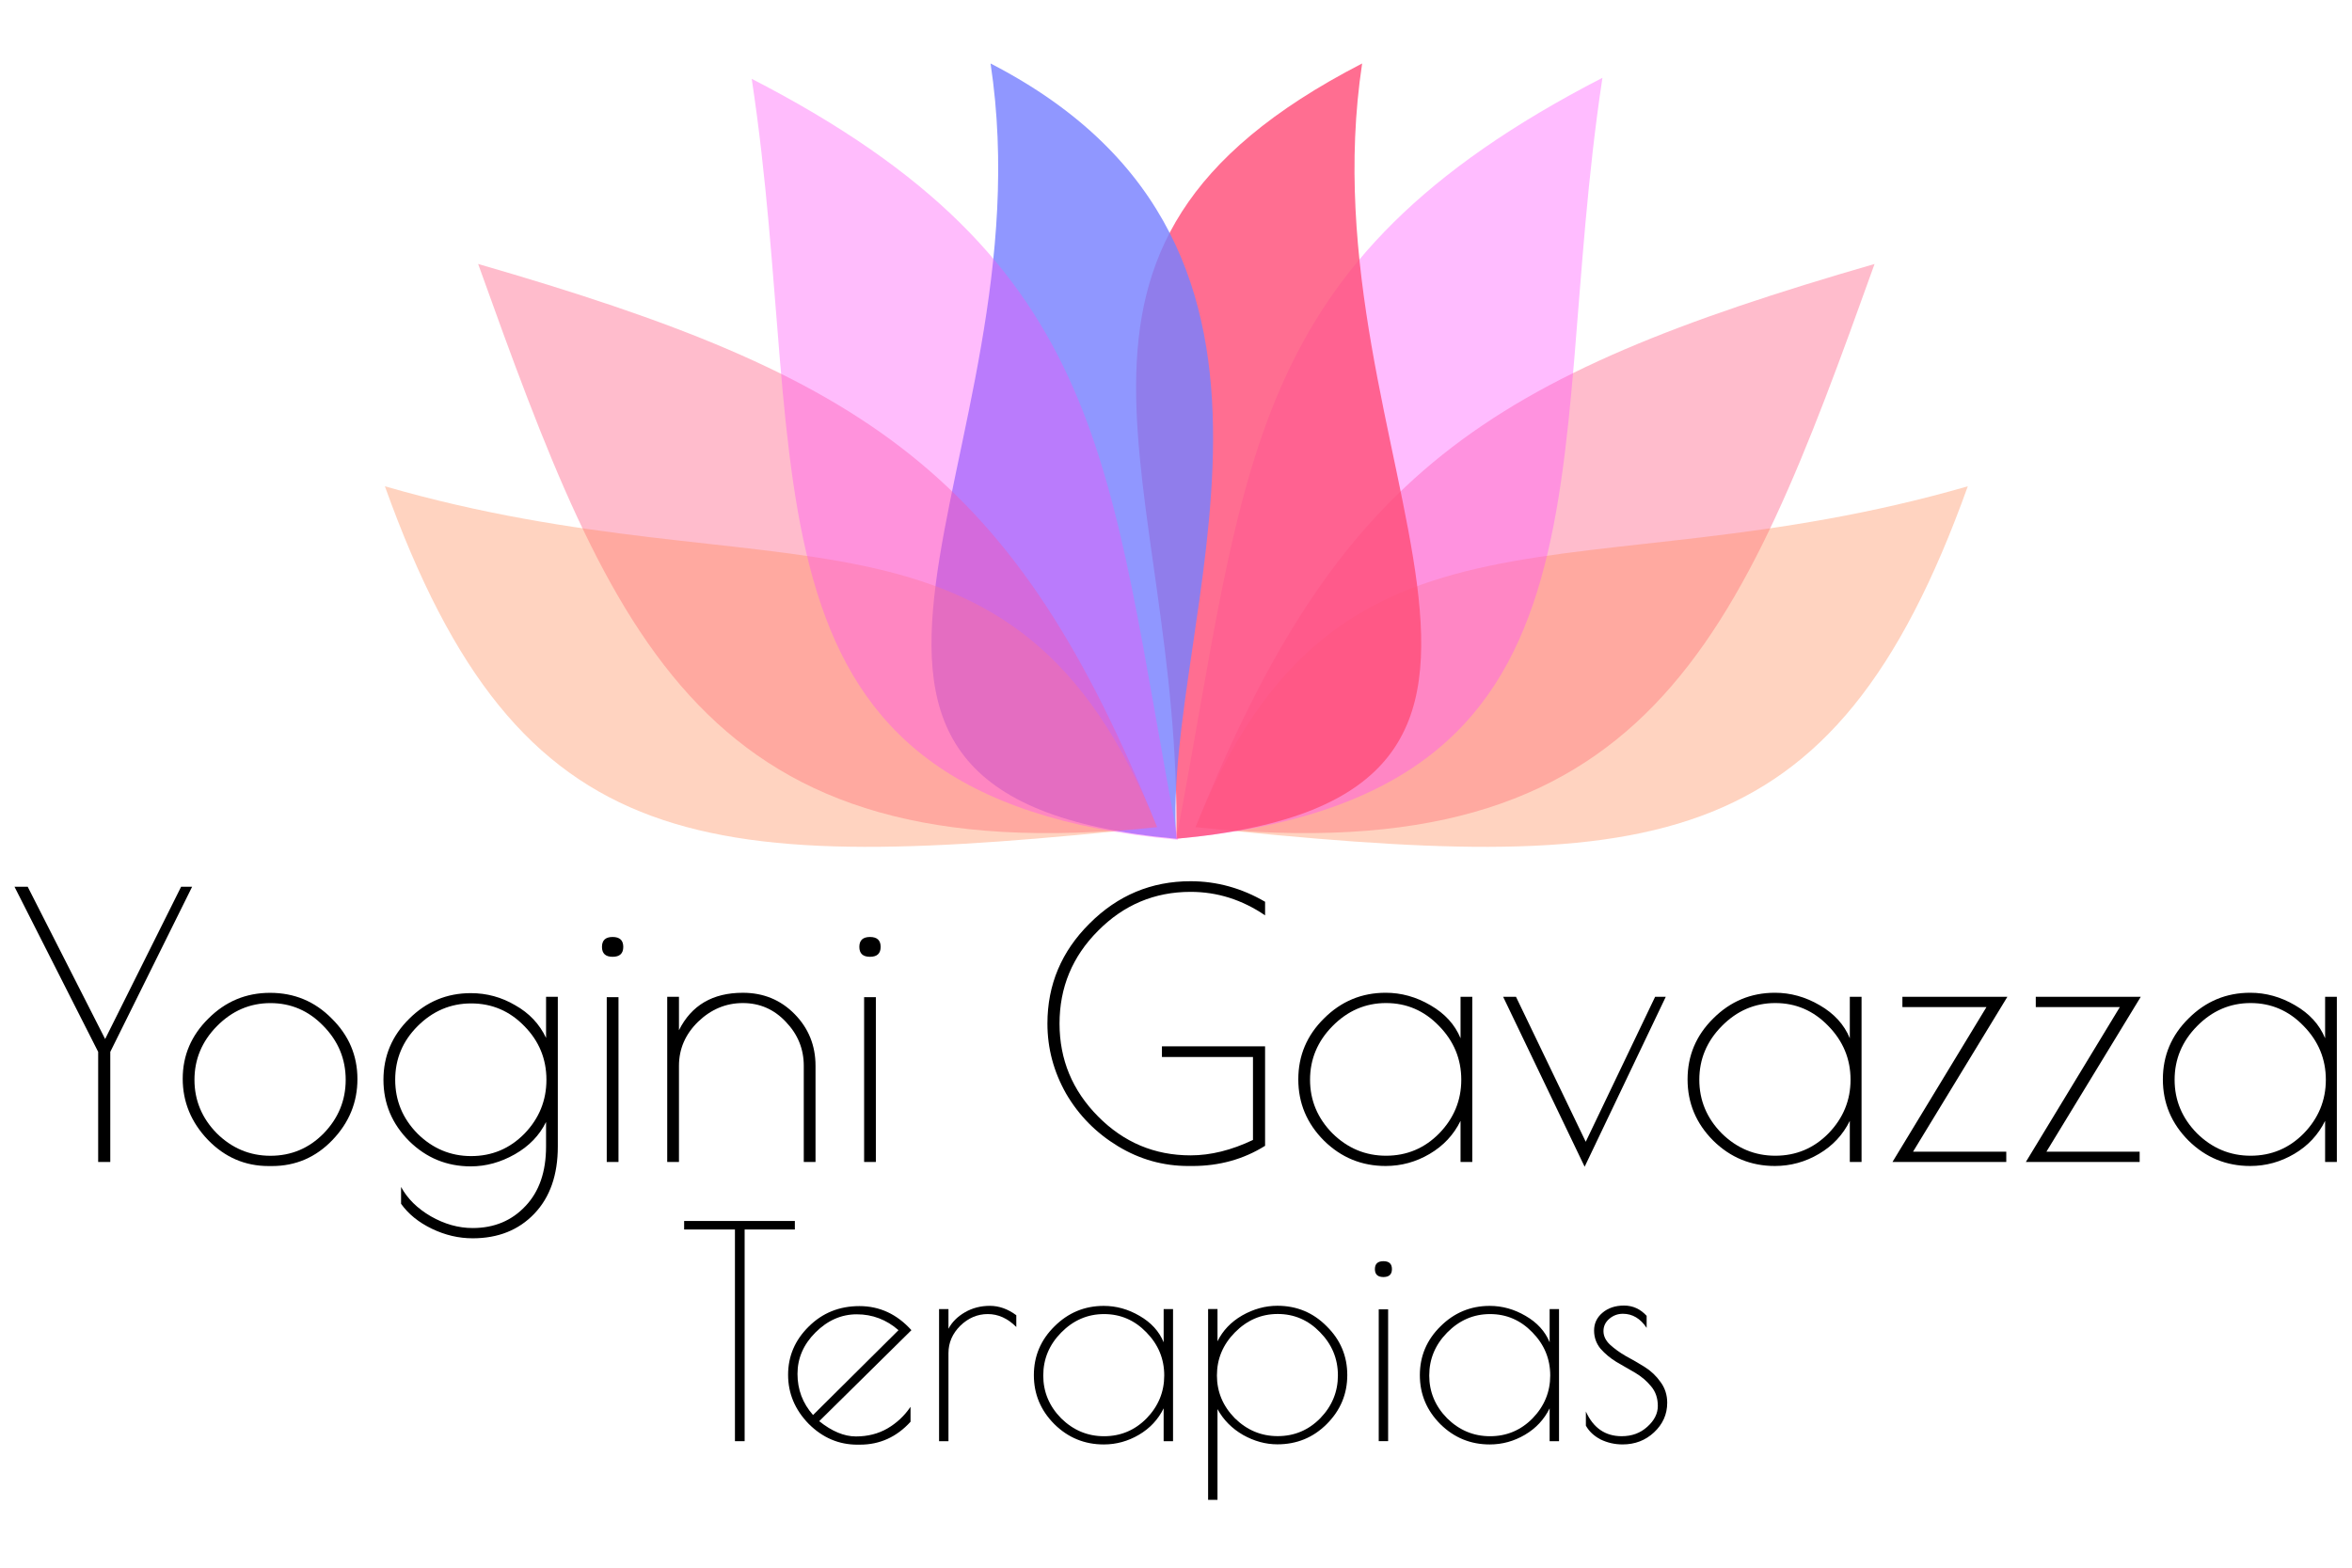 <?xml version="1.0" encoding="UTF-8" standalone="no"?>
<!-- Created with Inkscape (http://www.inkscape.org/) -->

<svg
   width="600"
   height="400"
   version="1.1"
   viewBox="0 0 158.75 105.833"
   id="svg74"
   sodipodi:docname="logo yogini gavazza terapias.svg"
   inkscape:version="1.1 (c4e8f9ed74, 2021-05-24)"
   xmlns:inkscape="http://www.inkscape.org/namespaces/inkscape"
   xmlns:sodipodi="http://sodipodi.sourceforge.net/DTD/sodipodi-0.dtd"
   xmlns="http://www.w3.org/2000/svg"
   xmlns:svg="http://www.w3.org/2000/svg"
   xmlns:rdf="http://www.w3.org/1999/02/22-rdf-syntax-ns#"
   xmlns:cc="http://creativecommons.org/ns#"
   xmlns:dc="http://purl.org/dc/elements/1.1/">
  <defs
     id="defs78" />
  <sodipodi:namedview
     id="namedview76"
     pagecolor="#505050"
     bordercolor="#eeeeee"
     borderopacity="1"
     inkscape:pageshadow="0"
     inkscape:pageopacity="0"
     inkscape:pagecheckerboard="0"
     inkscape:document-units="mm"
     showgrid="false"
     units="px"
     width="500px"
     inkscape:zoom="0.77058782"
     inkscape:cx="211.52683"
     inkscape:cy="458.09185"
     inkscape:window-width="1920"
     inkscape:window-height="1051"
     inkscape:window-x="1"
     inkscape:window-y="1080"
     inkscape:window-maximized="1"
     inkscape:current-layer="svg74" />
  <g
     transform="matrix(0.661,0,0,0.661,276.35,-79.721)"
     id="g26">
    <g
       fill-rule="evenodd"
       shape-rendering="auto"
       id="g20">
      <g
         fill-opacity="0.376"
         id="g10">
        <path
           d="m -295.99,205.08 c 46.318,4.813 55.489,-18.939 69.326,-57.515 -39.782,11.515 -54.779,21.272 -69.326,57.515 z"
           color="#000000"
           color-rendering="auto"
           fill="#ff4d78"
           image-rendering="auto"
           solid-color="#000000"
           style="text-indent:0;text-decoration-line:none;text-decoration-style:solid;text-decoration-color:#000000;text-transform:none;white-space:normal;isolation:auto;mix-blend-mode:normal"
           id="path4" />
        <path
           d="m -295.99,205.08 c 46.318,4.813 65.011,3.766 78.847,-34.81 -39.782,11.515 -64.3,-1.433 -78.847,34.81 z"
           color="#000000"
           color-rendering="auto"
           fill="#ff8c59"
           image-rendering="auto"
           solid-color="#000000"
           style="text-indent:0;text-decoration-line:none;text-decoration-style:solid;text-decoration-color:#000000;text-transform:none;white-space:normal;isolation:auto;mix-blend-mode:normal"
           id="path6" />
        <path
           d="m -297.96,206.27 c 46.377,-4.205 37.367,-37.197 43.508,-77.717 -36.817,18.968 -36.22,39.35 -43.508,77.717 z"
           color="#000000"
           color-rendering="auto"
           fill="#ff4dff"
           image-rendering="auto"
           solid-color="#000000"
           style="text-indent:0;text-decoration-line:none;text-decoration-style:solid;text-decoration-color:#000000;text-transform:none;white-space:normal;isolation:auto;mix-blend-mode:normal"
           id="path8" />
      </g>
      <path
         d="m -297.96,206.27 c 46.377,-4.205 12.831,-38.662 18.972,-79.181 -36.817,18.968 -18.409,42.097 -18.972,79.181 z"
         color="#000000"
         color-rendering="auto"
         fill="#ff4d78"
         fill-opacity="0.815"
         image-rendering="auto"
         solid-color="#000000"
         style="text-indent:0;text-decoration-line:none;text-decoration-style:solid;text-decoration-color:#000000;text-transform:none;white-space:normal;isolation:auto;mix-blend-mode:normal"
         id="path12" />
      <path
         d="m -297.96,206.27 c -46.377,-4.205 -12.831,-38.662 -18.972,-79.181 36.817,18.968 17.452,57.203 18.972,79.181 z"
         color="#000000"
         color-rendering="auto"
         fill="#7880ff"
         fill-opacity="0.818"
         image-rendering="auto"
         solid-color="#000000"
         style="text-indent:0;text-decoration-line:none;text-decoration-style:solid;text-decoration-color:#000000;text-transform:none;white-space:normal;isolation:auto;mix-blend-mode:normal"
         id="path14" />
      <path
         d="m -299.93,205.08 c -46.318,4.813 -55.489,-18.939 -69.326,-57.515 39.782,11.515 54.779,21.272 69.326,57.515 z"
         color="#000000"
         color-rendering="auto"
         fill="#ff4d78"
         fill-opacity="0.376"
         image-rendering="auto"
         solid-color="#000000"
         style="text-indent:0;text-decoration-line:none;text-decoration-style:solid;text-decoration-color:#000000;text-transform:none;white-space:normal;isolation:auto;mix-blend-mode:normal"
         id="path16" />
      <path
         d="m -299.93,205.08 c -46.318,4.813 -65.011,3.766 -78.847,-34.81 39.782,11.515 64.3,-1.433 78.847,34.81 z"
         color="#000000"
         color-rendering="auto"
         fill="#ff8c59"
         fill-opacity="0.376"
         image-rendering="auto"
         solid-color="#000000"
         style="text-indent:0;text-decoration-line:none;text-decoration-style:solid;text-decoration-color:#000000;text-transform:none;white-space:normal;isolation:auto;mix-blend-mode:normal"
         id="path18" />
    </g>
    <g
       transform="matrix(1.422,0.735,-0.735,1.422,-340.36,-576.59)"
       id="g24">
      <path
         d="m 248.22,422.31 c -26.946,10.977 -31.414,-9.919 -46.452,-30.645 25.877,-0.04 31.396,11.443 46.452,30.645 z"
         color="#000000"
         color-rendering="auto"
         fill="#ff4df9"
         fill-opacity="0.376"
         fill-rule="evenodd"
         image-rendering="auto"
         shape-rendering="auto"
         solid-color="#000000"
         style="text-indent:0;text-decoration-line:none;text-decoration-style:solid;text-decoration-color:#000000;text-transform:none;white-space:normal;isolation:auto;mix-blend-mode:normal"
         id="path22" />
    </g>
  </g>
  <g
     stroke-width="0.785"
     aria-label="Yogini Gavazza"
     id="g54"
     transform="matrix(0.789,0,0,0.789,-7.615,-49.257)">
    <path
       d="m 19.085,161.85 h -1.036 v -9.42 l -7.159,-14.13 h 1.13 l 6.626,13.031 6.5,-13.031 h 0.942 l -7.002,14.13 z"
       id="path28" />
    <path
       d="m 32.63,162.2 q -3.014,0 -5.181,-2.229 -2.167,-2.261 -2.167,-5.244 0,-2.983 2.198,-5.15 2.198,-2.198 5.275,-2.198 3.109,0 5.275,2.198 2.198,2.167 2.198,5.181 0,2.983 -2.135,5.213 -2.135,2.229 -5.181,2.229 z m 6.594,-7.379 q 0,-2.669 -1.915,-4.616 -1.884,-1.947 -4.522,-1.947 -2.638,0 -4.585,1.978 -1.915,1.947 -1.915,4.585 0,2.638 1.915,4.585 1.947,1.915 4.585,1.915 2.669,0 4.553,-1.915 1.884,-1.947 1.884,-4.585 z"
       id="path30" />
    <path
       d="m 56.365,147.72 h 1.005 v 12.812 q 0,3.643 -2.01,5.746 -2.01,2.104 -5.275,2.104 -1.79,0 -3.486,-0.816 -1.696,-0.816 -2.638,-2.135 v -1.444 q 0.816,1.507 2.543,2.512 1.758,1.005 3.58,1.005 2.763,0 4.522,-1.884 1.758,-1.853 1.758,-5.087 v -2.104 q -0.848,1.727 -2.669,2.763 -1.821,1.036 -3.768,1.036 -3.077,0 -5.275,-2.167 -2.198,-2.198 -2.198,-5.244 0,-3.046 2.198,-5.213 2.198,-2.198 5.275,-2.198 2.041,0 3.8,1.036 1.79,1.005 2.638,2.795 z m -12.906,7.097 q 0,2.669 1.915,4.616 1.947,1.915 4.585,1.915 2.669,0 4.553,-1.915 1.884,-1.947 1.884,-4.616 0,-2.669 -1.884,-4.585 -1.884,-1.947 -4.553,-1.947 -2.638,0 -4.585,1.947 -1.915,1.915 -1.915,4.585 z"
       id="path32" />
    <path
       d="m 62.561,147.75 v 14.099 H 61.556 V 147.75 Z m -0.502,-3.454 q -0.911,0 -0.911,-0.848 0,-0.848 0.911,-0.848 0.911,0 0.911,0.848 0,0.848 -0.911,0.848 z"
       id="path34" />
    <path
       d="m 67.734,161.85 h -1.005 v -14.13 h 1.005 v 2.857 q 1.601,-3.203 5.464,-3.203 2.638,0 4.428,1.821 1.79,1.821 1.79,4.428 v 8.227 h -1.005 v -8.227 q 0,-2.167 -1.539,-3.768 -1.507,-1.601 -3.674,-1.601 -2.167,0 -3.831,1.601 -1.633,1.601 -1.633,3.768 z"
       id="path36" />
    <path
       d="m 84.578,147.75 v 14.099 H 83.573 V 147.75 Z m -0.502,-3.454 q -0.911,0 -0.911,-0.848 0,-0.848 0.911,-0.848 0.911,0 0.911,0.848 0,0.848 -0.911,0.848 z"
       id="path38" />
    <path
       d="m 109.05,152.87 v -0.911 h 8.824 v 8.51 q -2.763,1.727 -6.217,1.727 h -0.345 q -3.234,0 -6.029,-1.696 -2.795,-1.696 -4.428,-4.49 -1.601,-2.826 -1.601,-5.997 0,-4.993 3.611,-8.572 3.611,-3.611 8.635,-3.611 3.36,0 6.374,1.758 v 1.162 q -2.952,-2.01 -6.374,-2.01 -4.616,0 -7.913,3.329 -3.297,3.297 -3.297,7.944 0,4.616 3.297,7.944 3.297,3.329 7.913,3.329 2.575,0 5.338,-1.319 v -7.097 z"
       id="path40" />
    <path
       d="m 135.6,147.72 v 14.13 h -1.005 v -3.517 q -0.879,1.79 -2.638,2.826 -1.758,1.036 -3.768,1.036 -3.077,0 -5.275,-2.167 -2.198,-2.198 -2.198,-5.244 0,-3.046 2.198,-5.213 2.198,-2.198 5.275,-2.198 2.01,0 3.831,1.068 1.853,1.068 2.575,2.826 v -3.548 z m -13.879,7.097 q 0,2.638 1.915,4.585 1.947,1.915 4.585,1.915 2.669,0 4.553,-1.915 1.884,-1.947 1.884,-4.585 0,-2.669 -1.915,-4.616 -1.884,-1.947 -4.522,-1.947 -2.638,0 -4.585,1.978 -1.915,1.947 -1.915,4.585 z"
       id="path42" />
    <path
       d="m 151.24,147.72 h 0.911 l -6.94,14.539 -6.971,-14.539 h 1.099 l 5.966,12.403 z"
       id="path44" />
    <path
       d="m 168.9,147.72 v 14.13 h -1.005 v -3.517 q -0.879,1.79 -2.638,2.826 -1.758,1.036 -3.768,1.036 -3.077,0 -5.275,-2.167 -2.198,-2.198 -2.198,-5.244 0,-3.046 2.198,-5.213 2.198,-2.198 5.275,-2.198 2.01,0 3.831,1.068 1.853,1.068 2.575,2.826 v -3.548 z m -13.879,7.097 q 0,2.638 1.915,4.585 1.947,1.915 4.585,1.915 2.669,0 4.553,-1.915 1.884,-1.947 1.884,-4.585 0,-2.669 -1.915,-4.616 -1.884,-1.947 -4.522,-1.947 -2.638,0 -4.585,1.978 -1.915,1.947 -1.915,4.585 z"
       id="path46" />
    <path
       d="m 181.28,160.97 v 0.879 h -9.734 l 8.039,-13.251 h -7.191 V 147.719 h 8.981 l -8.07,13.251 z"
       id="path48" />
    <path
       d="m 192.69,160.97 v 0.879 h -9.734 l 8.039,-13.251 h -7.191 V 147.719 h 8.981 l -8.07,13.251 z"
       id="path50" />
    <path
       d="m 209.56,147.72 v 14.13 h -1.005 v -3.517 q -0.879,1.79 -2.638,2.826 -1.758,1.036 -3.768,1.036 -3.077,0 -5.275,-2.167 -2.198,-2.198 -2.198,-5.244 0,-3.046 2.198,-5.213 2.198,-2.198 5.275,-2.198 2.01,0 3.831,1.068 1.853,1.068 2.575,2.826 v -3.548 z m -13.879,7.097 q 0,2.638 1.915,4.585 1.947,1.915 4.585,1.915 2.669,0 4.553,-1.915 1.884,-1.947 1.884,-4.585 0,-2.669 -1.915,-4.616 -1.884,-1.947 -4.522,-1.947 -2.638,0 -4.585,1.978 -1.915,1.947 -1.915,4.585 z"
       id="path52" />
  </g>
  <g
     stroke-width="0.785"
     aria-label="Terapias"
     id="g72"
     transform="matrix(0.789,0,0,0.789,-7.615,-49.257)">
    <path
       d="m 77.648,166.9 v 0.729 h -4.296 v 18.112 h -0.829 v -18.112 h -4.346 V 166.9 Z"
       id="path56" />
    <path
       d="m 83.224,186.04 h -0.226 q -2.386,0 -4.17,-1.784 -1.758,-1.809 -1.758,-4.195 0,-2.386 1.758,-4.12 1.758,-1.758 4.346,-1.758 2.587,0 4.446,2.06 l -7.888,7.787 q 1.633,1.306 3.14,1.306 1.507,0 2.688,-0.678 1.206,-0.703 1.984,-1.859 v 1.281 q -1.784,1.959 -4.321,1.959 z m -0.276,-11.154 q -1.984,0 -3.542,1.558 -1.532,1.532 -1.532,3.542 0,2.01 1.331,3.517 l 7.31,-7.26 q -1.558,-1.357 -3.567,-1.357 z"
       id="path58" />
    <path
       d="m 96.592,175.97 q -1.105,-1.105 -2.437,-1.105 -1.331,0 -2.361,1.005 -1.005,1.005 -1.005,2.336 v 7.536 h -0.804 v -11.304 h 0.804 v 1.683 q 0.452,-0.854 1.407,-1.407 0.955,-0.553 2.135,-0.553 1.181,0 2.261,0.804 z"
       id="path60" />
    <path
       d="m 110,174.44 v 11.304 h -0.804 v -2.813 q -0.703,1.432 -2.11,2.261 -1.407,0.829 -3.014,0.829 -2.462,0 -4.22,-1.733 -1.758,-1.758 -1.758,-4.195 0,-2.437 1.758,-4.17 1.758,-1.758 4.22,-1.758 1.608,0 3.065,0.854 1.482,0.854 2.06,2.261 v -2.839 z m -11.103,5.677 q 0,2.11 1.532,3.668 1.558,1.532 3.668,1.532 2.135,0 3.643,-1.532 1.507,-1.558 1.507,-3.668 0,-2.135 -1.532,-3.693 -1.507,-1.558 -3.617,-1.558 -2.11,0 -3.668,1.583 -1.532,1.558 -1.532,3.668 z"
       id="path62" />
    <path
       d="m 113,190.76 v -16.328 h 0.804 v 2.763 q 0.678,-1.382 2.11,-2.211 1.457,-0.829 3.014,-0.829 2.487,0 4.22,1.758 1.758,1.733 1.758,4.17 0,2.437 -1.758,4.195 -1.733,1.733 -4.22,1.733 -1.507,0 -2.939,-0.804 -1.432,-0.829 -2.186,-2.211 v 7.762 z m 0.754,-10.651 q 0,2.11 1.532,3.668 1.558,1.532 3.668,1.532 2.135,0 3.643,-1.532 1.507,-1.558 1.507,-3.668 0,-2.135 -1.532,-3.693 -1.507,-1.558 -3.617,-1.558 -2.11,0 -3.668,1.583 -1.532,1.558 -1.532,3.668 z"
       id="path64" />
    <path
       d="m 128.4,174.46 v 11.279 h -0.804 V 174.46 Z m -0.402,-2.763 q -0.729,0 -0.729,-0.678 0,-0.678 0.729,-0.678 0.728,0 0.728,0.678 0,0.678 -0.728,0.678 z"
       id="path66" />
    <path
       d="m 143.02,174.44 v 11.304 h -0.804 v -2.813 q -0.703,1.432 -2.11,2.261 -1.407,0.829 -3.014,0.829 -2.462,0 -4.22,-1.733 -1.758,-1.758 -1.758,-4.195 0,-2.437 1.758,-4.17 1.758,-1.758 4.22,-1.758 1.608,0 3.065,0.854 1.482,0.854 2.06,2.261 v -2.839 z m -11.103,5.677 q 0,2.11 1.532,3.668 1.558,1.532 3.668,1.532 2.135,0 3.643,-1.532 1.507,-1.558 1.507,-3.668 0,-2.135 -1.532,-3.693 -1.507,-1.558 -3.617,-1.558 -2.11,0 -3.668,1.583 -1.532,1.558 -1.532,3.668 z"
       id="path68" />
    <path
       d="m 148.48,174.84 q -0.653,0 -1.156,0.427 -0.502,0.427 -0.502,1.055 0,0.628 0.553,1.156 0.578,0.528 1.357,0.98 0.804,0.427 1.608,0.929 0.804,0.502 1.357,1.281 0.578,0.779 0.578,1.784 0,1.482 -1.13,2.537 -1.105,1.03 -2.688,1.03 -1.005,0 -1.884,-0.427 -0.854,-0.452 -1.256,-1.181 v -1.206 q 0.955,2.11 3.065,2.11 1.306,0 2.186,-0.804 0.904,-0.804 0.904,-1.784 0,-1.005 -0.578,-1.683 -0.553,-0.678 -1.357,-1.155 -0.804,-0.477 -1.608,-0.929 -0.779,-0.477 -1.357,-1.13 -0.553,-0.678 -0.553,-1.558 0,-0.904 0.703,-1.507 0.729,-0.628 1.859,-0.628 1.13,0 1.934,0.879 v 1.03 q -0.804,-1.206 -2.035,-1.206 z"
       id="path70" />
  </g>
</svg>
